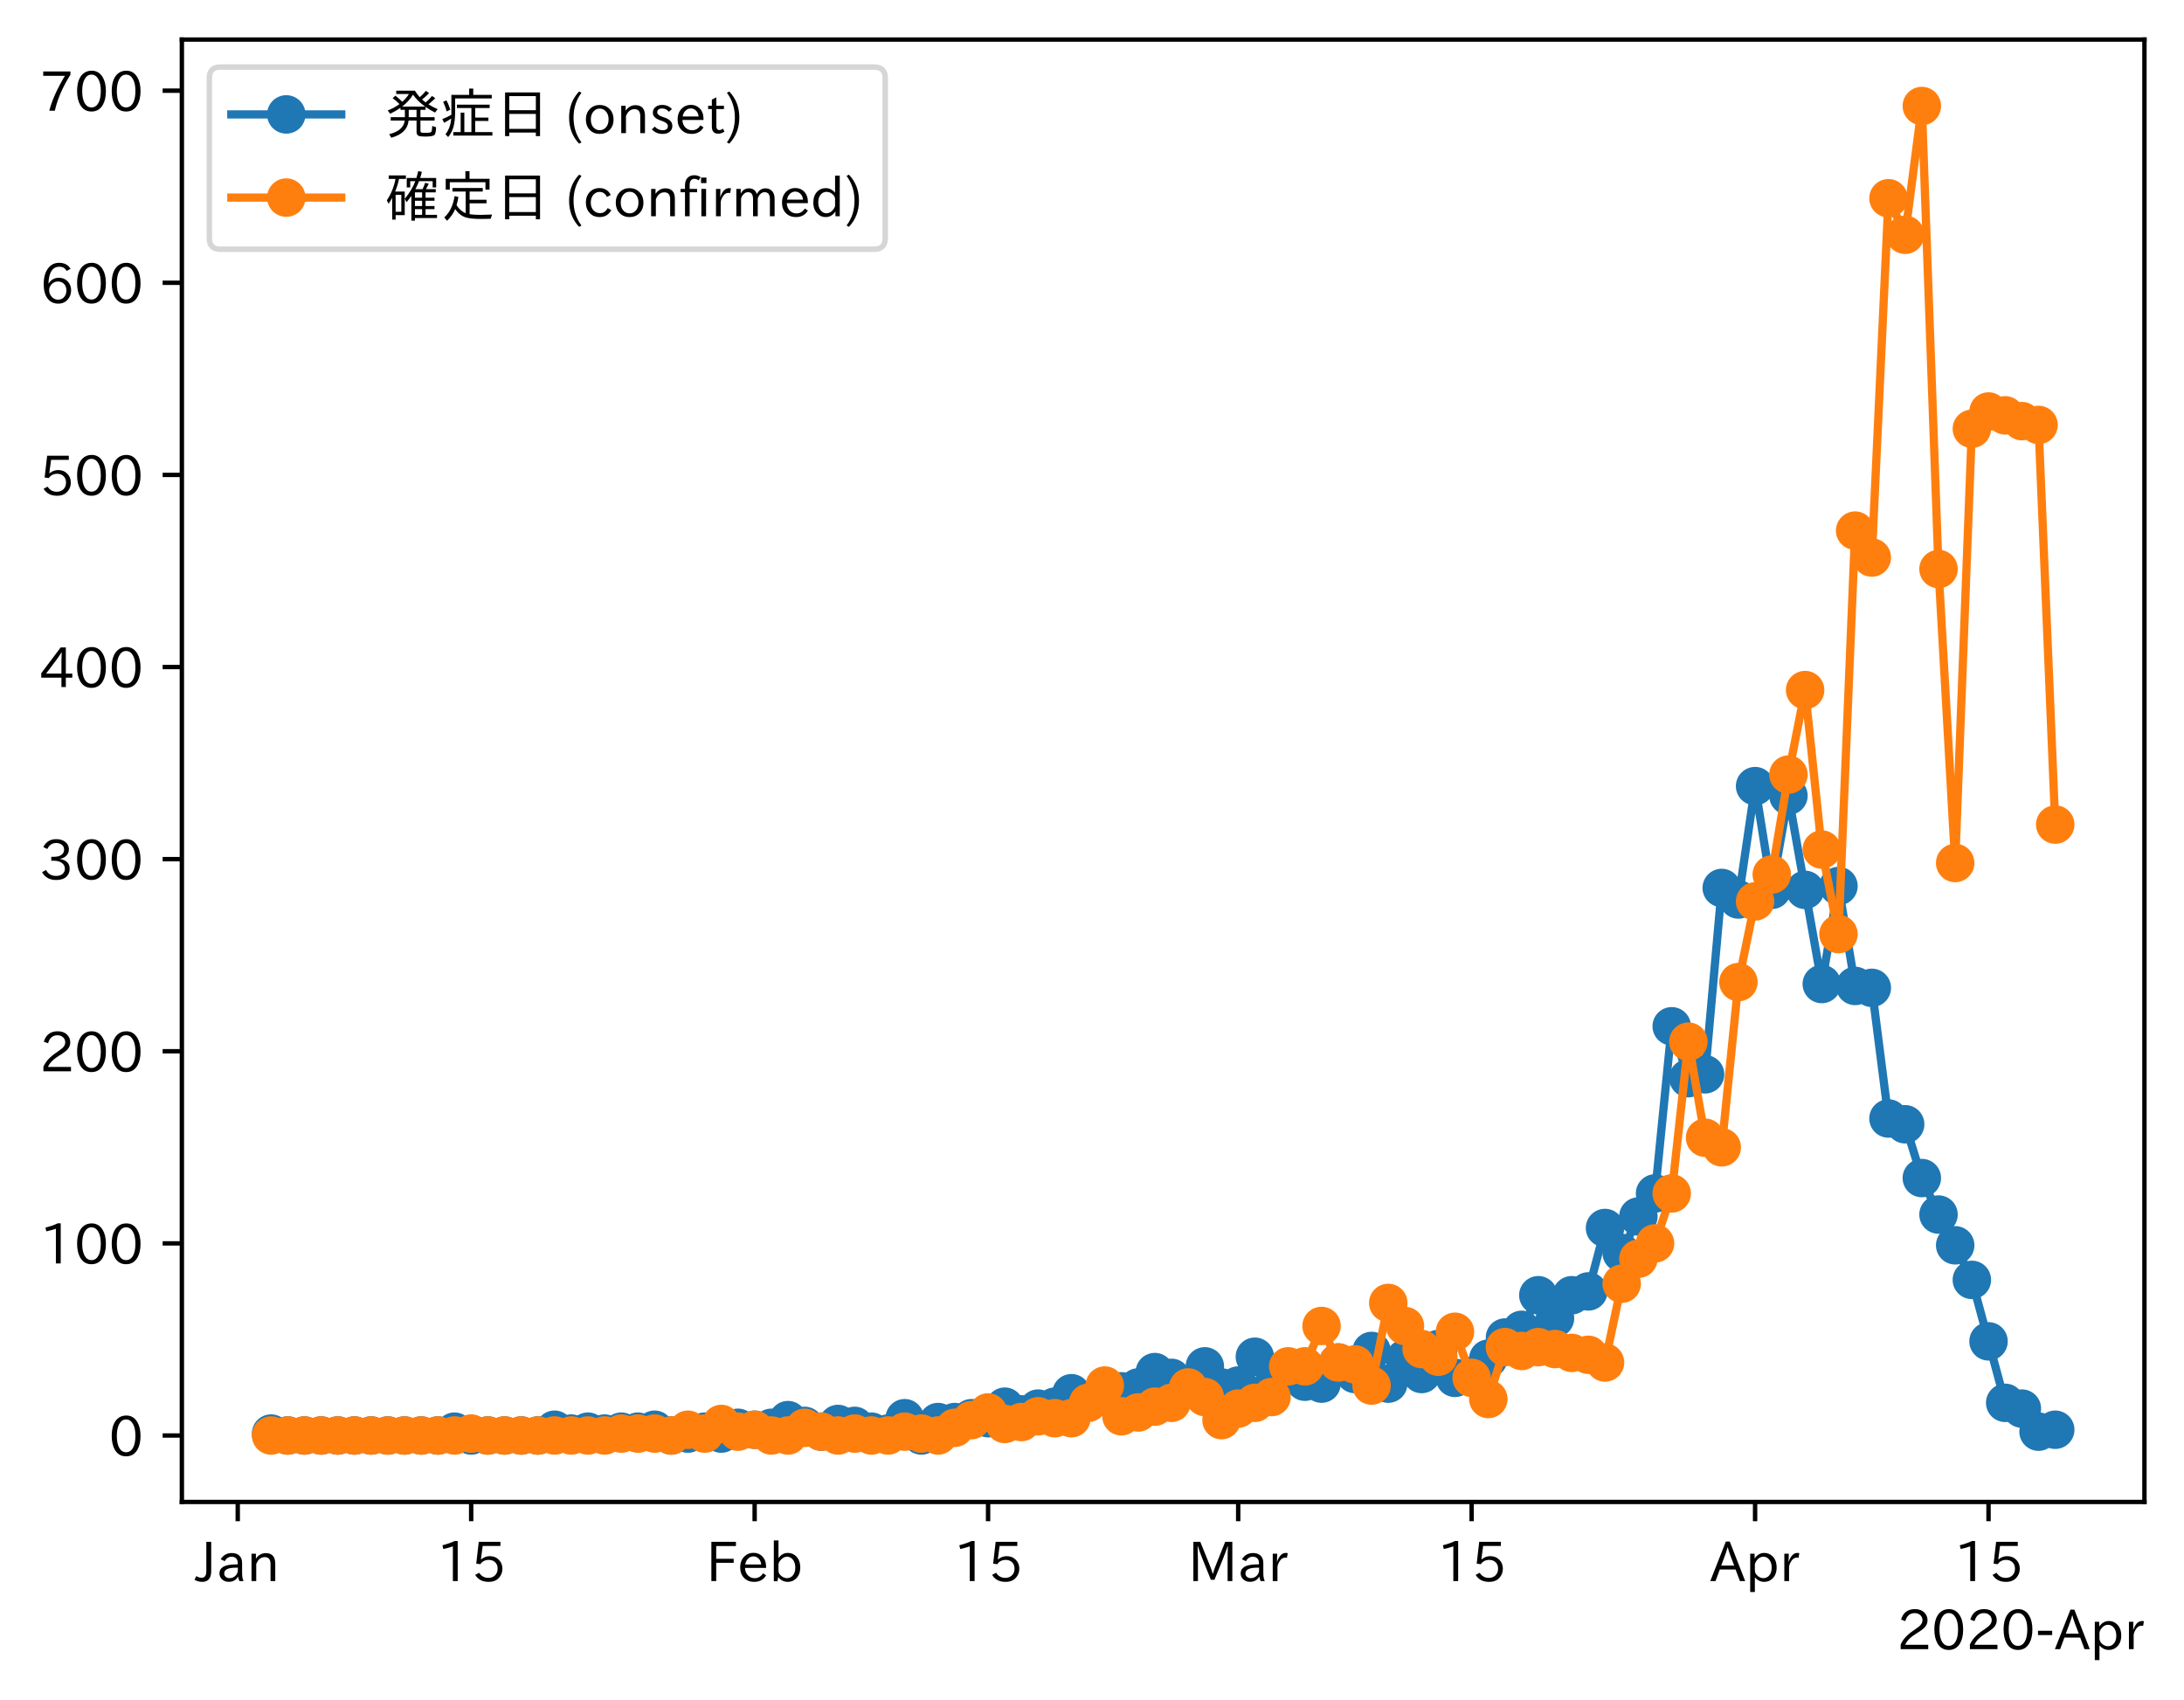 <?xml version="1.0" encoding="utf-8" standalone="no"?>
<!DOCTYPE svg PUBLIC "-//W3C//DTD SVG 1.1//EN"
  "http://www.w3.org/Graphics/SVG/1.1/DTD/svg11.dtd">
<!-- Created with matplotlib (https://matplotlib.org/) -->
<svg height="309.293pt" version="1.1" viewBox="0 0 397.415 309.293" width="397.415pt" xmlns="http://www.w3.org/2000/svg" xmlns:xlink="http://www.w3.org/1999/xlink">
 <defs>
  <style type="text/css">
*{stroke-linecap:butt;stroke-linejoin:round;}
  </style>
 </defs>
 <g id="figure_1">
  <g id="patch_1">
   <path d="M 0 309.293 
L 397.415 309.293 
L 397.415 0 
L 0 0 
z
" style="fill:#ffffff;"/>
  </g>
  <g id="axes_1">
   <g id="patch_2">
    <path d="M 33.095 273.312 
L 390.215 273.312 
L 390.215 7.2 
L 33.095 7.2 
z
" style="fill:#ffffff;"/>
   </g>
   <g id="matplotlib.axis_1">
    <g id="xtick_1">
     <g id="line2d_1">
      <defs>
       <path d="M 0 0 
L 0 3.5 
" id="m62ebd0a0c5" style="stroke:#000000;stroke-width:0.8;"/>
      </defs>
      <g>
       <use style="stroke:#000000;stroke-width:0.8;" x="43.26" xlink:href="#m62ebd0a0c5" y="273.312"/>
      </g>
     </g>
     <g id="text_1">
      <!-- Jan -->
      <defs>
       <path d="M 28.422 72.406 
L 28.422 19.281 
Q 28.422 -0.484 11.922 -0.484 
Q 4.734 -0.484 -1.953 3.266 
L 1.312 10.062 
Q 5.906 6.984 10.844 6.984 
Q 19.531 6.984 19.531 18.797 
L 19.531 72.406 
z
" id="IPAexGothic-74"/>
       <path d="M 49.312 0.984 
L 41.75 0.984 
Q 39.984 4.734 39.547 8.688 
L 39.203 8.688 
Q 33.547 -0.391 22.312 -0.391 
Q 14.594 -0.391 9.719 4.5 
Q 5.422 8.797 5.422 14.984 
Q 5.422 30.422 32.031 31.203 
L 38.719 31.391 
L 38.719 33.984 
Q 38.719 39.203 35.75 42.188 
Q 32.625 45.312 27.734 45.312 
Q 19.344 45.312 15.141 37.156 
L 7.719 40.578 
Q 14.656 52 27.938 52 
Q 37.109 52 42.047 46.875 
Q 46.625 42.281 46.625 33.891 
L 46.625 15.578 
Q 46.625 6.25 49.312 0.984 
z
M 38.922 25.391 
L 33.453 25.297 
Q 14.109 24.859 14.109 14.891 
Q 14.109 11.375 16.406 9.078 
Q 19.234 6.297 23.828 6.297 
Q 30.219 6.297 34.906 10.984 
Q 38.922 15.141 38.922 21 
z
" id="IPAexGothic-97"/>
       <path d="M 52 0.984 
L 43.406 0.984 
L 43.406 31.891 
Q 43.406 44.578 32.906 44.578 
Q 22.312 44.578 17.391 31.891 
L 17.391 0.984 
L 8.797 0.984 
L 8.797 50.781 
L 16.797 50.781 
L 16.797 41.797 
Q 23.828 51.812 34.719 51.812 
Q 52 51.812 52 32.375 
z
" id="IPAexGothic-110"/>
      </defs>
      <g transform="translate(35.591 287.803)scale(0.1 -0.1)">
       <use xlink:href="#IPAexGothic-74"/>
       <use x="37.988" xlink:href="#IPAexGothic-97"/>
       <use x="92.969" xlink:href="#IPAexGothic-110"/>
      </g>
     </g>
    </g>
    <g id="xtick_2">
     <g id="line2d_2">
      <g>
       <use style="stroke:#000000;stroke-width:0.8;" x="85.738" xlink:href="#m62ebd0a0c5" y="273.312"/>
      </g>
     </g>
     <g id="text_2">
      <!-- 15 -->
      <defs>
       <path d="M 38.484 0.984 
L 29.688 0.984 
L 29.688 64.109 
Q 21.438 61.281 12.312 59.328 
L 10.688 66.109 
Q 23.734 69.391 32.906 73.922 
L 38.484 73.922 
z
" id="IPAexGothic-49"/>
       <path d="M 18.406 40.672 
Q 25.531 46.297 33.938 46.297 
Q 44 46.297 50.641 39.5 
Q 56.844 33.016 56.844 23.391 
Q 56.844 14.656 51.516 8.016 
Q 44.828 -0.484 31.734 -0.484 
Q 14.984 -0.484 7.328 12.25 
L 14.656 16.062 
Q 20.453 6.781 31.453 6.781 
Q 38.531 6.781 43.266 11.188 
Q 48.141 15.828 48.141 23.484 
Q 48.141 30.719 43.844 35.016 
Q 39.359 39.5 32.125 39.5 
Q 21.969 39.5 16.75 31.688 
L 9.234 32.672 
L 13.812 72.406 
L 53.219 72.406 
L 53.219 64.891 
L 20.953 64.891 
L 17.719 40.672 
z
" id="IPAexGothic-53"/>
      </defs>
      <g transform="translate(79.439 287.803)scale(0.1 -0.1)">
       <use xlink:href="#IPAexGothic-49"/>
       <use x="62.988" xlink:href="#IPAexGothic-53"/>
      </g>
     </g>
    </g>
    <g id="xtick_3">
     <g id="line2d_3">
      <g>
       <use style="stroke:#000000;stroke-width:0.8;" x="137.319" xlink:href="#m62ebd0a0c5" y="273.312"/>
      </g>
     </g>
     <g id="text_3">
      <!-- Feb -->
      <defs>
       <path d="M 54.203 64.703 
L 18.312 64.703 
L 18.312 41.5 
L 50.094 41.5 
L 50.094 34.188 
L 18.312 34.188 
L 18.312 0.984 
L 9.516 0.984 
L 9.516 72.406 
L 54.203 72.406 
z
" id="IPAexGothic-70"/>
       <path d="M 13.484 24.906 
Q 13.922 16.266 18.891 11.281 
Q 23.969 6.203 31.203 6.203 
Q 40.719 6.203 46.297 15.094 
L 51.906 11.375 
Q 44.828 -0.484 30.172 -0.484 
Q 19.094 -0.484 11.969 6.594 
Q 4.781 13.812 4.781 25.641 
Q 4.781 38.188 12.312 45.703 
Q 19 52.391 29 52.391 
Q 38.422 52.391 44.781 46.188 
Q 51.906 38.969 51.906 26.906 
L 51.906 24.906 
z
M 43.062 31.203 
Q 42.328 37.984 38.281 41.891 
Q 34.281 45.906 28.812 45.906 
Q 22.469 45.906 17.969 40.484 
Q 14.891 36.812 13.969 31.203 
z
" id="IPAexGothic-101"/>
       <path d="M 17.578 42.672 
Q 24.219 52.203 34.672 52.203 
Q 43.562 52.203 49.859 45.906 
Q 57.172 38.578 57.172 25.688 
Q 57.172 13.094 49.859 5.812 
Q 43.562 -0.484 34.469 -0.484 
Q 24.359 -0.484 17 8.062 
L 15.766 0.688 
L 9.078 0.688 
L 9.078 74.906 
L 17.578 74.906 
z
M 17.578 31.203 
L 17.578 19.578 
Q 17.578 13.875 23.875 9.375 
Q 28.172 6.297 33.109 6.297 
Q 38.875 6.297 42.875 10.297 
Q 48.188 15.766 48.188 25.484 
Q 48.188 34.281 43.797 39.891 
Q 39.453 45.312 33.203 45.312 
Q 27.484 45.312 22.469 40.281 
Q 17.578 35.406 17.578 31.203 
z
" id="IPAexGothic-98"/>
      </defs>
      <g transform="translate(128.495 287.803)scale(0.1 -0.1)">
       <use xlink:href="#IPAexGothic-70"/>
       <use x="57.178" xlink:href="#IPAexGothic-101"/>
       <use x="114.062" xlink:href="#IPAexGothic-98"/>
      </g>
     </g>
    </g>
    <g id="xtick_4">
     <g id="line2d_4">
      <g>
       <use style="stroke:#000000;stroke-width:0.8;" x="179.797" xlink:href="#m62ebd0a0c5" y="273.312"/>
      </g>
     </g>
     <g id="text_4">
      <!-- 15 -->
      <g transform="translate(173.498 287.803)scale(0.1 -0.1)">
       <use xlink:href="#IPAexGothic-49"/>
       <use x="62.988" xlink:href="#IPAexGothic-53"/>
      </g>
     </g>
    </g>
    <g id="xtick_5">
     <g id="line2d_5">
      <g>
       <use style="stroke:#000000;stroke-width:0.8;" x="225.309" xlink:href="#m62ebd0a0c5" y="273.312"/>
      </g>
     </g>
     <g id="text_5">
      <!-- Mar -->
      <defs>
       <path d="M 80.422 0.984 
L 71.828 0.984 
L 71.828 39.594 
Q 71.828 51.266 72.406 64.594 
L 72.016 64.594 
Q 68.062 53.266 63.531 41.797 
L 47.906 3.266 
L 41.406 3.266 
L 25.641 42.578 
Q 20.75 54.781 17.625 64.703 
L 17.234 64.703 
Q 17.828 48.922 17.828 39.891 
L 17.828 0.984 
L 9.516 0.984 
L 9.516 72.406 
L 22.125 72.406 
L 39.109 30.375 
Q 42.141 23 44.828 14.156 
L 45.125 14.156 
Q 47.312 22.125 50.531 30.172 
L 67.438 72.406 
L 80.422 72.406 
z
" id="IPAexGothic-77"/>
       <path d="M 36.078 51.812 
L 34.578 43.266 
Q 32.906 43.609 31.594 43.609 
Q 25.828 43.609 22.078 38.188 
Q 17.391 31.344 17.391 26.172 
L 17.391 0.984 
L 8.797 0.984 
L 8.797 50.781 
L 16.891 50.781 
L 16.5 35.984 
L 16.703 35.984 
Q 22.219 52.203 32.766 52.203 
Q 34.469 52.203 36.078 51.812 
z
" id="IPAexGothic-114"/>
      </defs>
      <g transform="translate(216.2 287.803)scale(0.1 -0.1)">
       <use xlink:href="#IPAexGothic-77"/>
       <use x="90.186" xlink:href="#IPAexGothic-97"/>
       <use x="145.166" xlink:href="#IPAexGothic-114"/>
      </g>
     </g>
    </g>
    <g id="xtick_6">
     <g id="line2d_6">
      <g>
       <use style="stroke:#000000;stroke-width:0.8;" x="267.787" xlink:href="#m62ebd0a0c5" y="273.312"/>
      </g>
     </g>
     <g id="text_6">
      <!-- 15 -->
      <g transform="translate(261.489 287.803)scale(0.1 -0.1)">
       <use xlink:href="#IPAexGothic-49"/>
       <use x="62.988" xlink:href="#IPAexGothic-53"/>
      </g>
     </g>
    </g>
    <g id="xtick_7">
     <g id="line2d_7">
      <g>
       <use style="stroke:#000000;stroke-width:0.8;" x="319.368" xlink:href="#m62ebd0a0c5" y="273.312"/>
      </g>
     </g>
     <g id="text_7">
      <!-- Apr -->
      <defs>
       <path d="M 63.375 0.984 
L 53.812 0.984 
L 45.906 22.016 
L 17.188 22.016 
L 9.422 0.984 
L -0.094 0.984 
L 28.219 72.906 
L 35.297 72.906 
z
M 43.406 29.109 
L 36.188 48.094 
Q 33.203 56.062 31.688 62.5 
L 31.391 62.5 
Q 29.641 55.672 26.812 48.094 
L 19.734 29.109 
z
" id="IPAexGothic-65"/>
       <path d="M 16.797 42 
Q 23.828 52.203 34.469 52.203 
Q 43.266 52.203 49.562 45.906 
Q 56.891 38.578 56.891 25.688 
Q 56.891 13.141 49.656 5.812 
Q 43.359 -0.484 34.375 -0.484 
Q 24.516 -0.484 17.281 7.766 
L 17.281 -19 
L 8.797 -19 
L 8.797 50.781 
L 16.797 50.781 
z
M 17.281 30.469 
L 17.281 20.172 
Q 17.281 14.016 23.688 9.375 
Q 27.984 6.297 32.906 6.297 
Q 38.578 6.297 42.578 10.297 
Q 47.906 15.578 47.906 25.484 
Q 47.906 34.375 43.5 39.984 
Q 39.109 45.312 32.812 45.312 
Q 25.875 45.312 20.906 38.812 
Q 17.281 34.125 17.281 30.469 
z
" id="IPAexGothic-112"/>
      </defs>
      <g transform="translate(311.226 287.803)scale(0.1 -0.1)">
       <use xlink:href="#IPAexGothic-65"/>
       <use x="63.721" xlink:href="#IPAexGothic-112"/>
       <use x="125.83" xlink:href="#IPAexGothic-114"/>
      </g>
     </g>
    </g>
    <g id="xtick_8">
     <g id="line2d_8">
      <g>
       <use style="stroke:#000000;stroke-width:0.8;" x="361.846" xlink:href="#m62ebd0a0c5" y="273.312"/>
      </g>
     </g>
     <g id="text_8">
      <!-- 15 -->
      <g transform="translate(355.548 287.803)scale(0.1 -0.1)">
       <use xlink:href="#IPAexGothic-49"/>
       <use x="62.988" xlink:href="#IPAexGothic-53"/>
      </g>
     </g>
    </g>
    <g id="text_9">
     <!-- 2020-Apr -->
     <defs>
      <path d="M 57.172 0.984 
L 6.984 0.984 
L 6.984 9.281 
Q 12.891 23.047 29.594 34.422 
L 32.375 36.281 
Q 40.922 42.141 43.609 45.406 
Q 46.688 49.266 46.688 53.812 
Q 46.688 58.938 43.062 62.547 
Q 39.062 66.547 32.562 66.547 
Q 19.531 66.547 15.484 52 
L 7.766 54.781 
Q 13.328 73.828 33.062 73.828 
Q 43.844 73.828 50.25 67.438 
Q 55.859 61.672 55.859 53.516 
Q 55.859 47.469 52.25 42.531 
Q 48.922 37.75 36.969 30.281 
L 34.859 29 
Q 19.625 19.578 15.281 8.891 
L 57.172 8.891 
z
" id="IPAexGothic-50"/>
      <path d="M 31.844 73.828 
Q 45.016 73.828 52.094 61.625 
Q 57.719 51.953 57.719 36.625 
Q 57.719 21.438 52.094 11.578 
Q 45.125 -0.484 31.5 -0.484 
Q 17.922 -0.484 10.938 11.578 
Q 5.328 21.438 5.328 36.719 
Q 5.328 58.016 15.625 67.719 
Q 22.172 73.828 31.844 73.828 
z
M 31.5 66.656 
Q 23.688 66.656 19.188 58.734 
Q 14.594 50.734 14.594 36.625 
Q 14.594 22.75 19.094 14.797 
Q 23.641 6.984 31.5 6.984 
Q 40.922 6.984 45.453 18.016 
Q 48.438 25.344 48.438 37.109 
Q 48.438 50.875 43.844 58.734 
Q 39.203 66.656 31.5 66.656 
z
" id="IPAexGothic-48"/>
      <path d="M 30.766 26.609 
L 4.984 26.609 
L 4.984 34.422 
L 30.766 34.422 
z
" id="IPAexGothic-45"/>
     </defs>
     <g transform="translate(345.158 300.193)scale(0.1 -0.1)">
      <use xlink:href="#IPAexGothic-50"/>
      <use x="62.988" xlink:href="#IPAexGothic-48"/>
      <use x="125.977" xlink:href="#IPAexGothic-50"/>
      <use x="188.965" xlink:href="#IPAexGothic-48"/>
      <use x="251.953" xlink:href="#IPAexGothic-45"/>
      <use x="287.744" xlink:href="#IPAexGothic-65"/>
      <use x="351.465" xlink:href="#IPAexGothic-112"/>
      <use x="413.574" xlink:href="#IPAexGothic-114"/>
     </g>
    </g>
   </g>
   <g id="matplotlib.axis_2">
    <g id="ytick_1">
     <g id="line2d_9">
      <defs>
       <path d="M 0 0 
L -3.5 0 
" id="m58defdb547" style="stroke:#000000;stroke-width:0.8;"/>
      </defs>
      <g>
       <use style="stroke:#000000;stroke-width:0.8;" x="33.095" xlink:href="#m58defdb547" y="261.216"/>
      </g>
     </g>
     <g id="text_10">
      <!-- 0 -->
      <g transform="translate(19.797 264.961)scale(0.1 -0.1)">
       <use xlink:href="#IPAexGothic-48"/>
      </g>
     </g>
    </g>
    <g id="ytick_2">
     <g id="line2d_10">
      <g>
       <use style="stroke:#000000;stroke-width:0.8;" x="33.095" xlink:href="#m58defdb547" y="226.256"/>
      </g>
     </g>
     <g id="text_11">
      <!-- 100 -->
      <g transform="translate(7.2 230.002)scale(0.1 -0.1)">
       <use xlink:href="#IPAexGothic-49"/>
       <use x="62.988" xlink:href="#IPAexGothic-48"/>
       <use x="125.977" xlink:href="#IPAexGothic-48"/>
      </g>
     </g>
    </g>
    <g id="ytick_3">
     <g id="line2d_11">
      <g>
       <use style="stroke:#000000;stroke-width:0.8;" x="33.095" xlink:href="#m58defdb547" y="191.297"/>
      </g>
     </g>
     <g id="text_12">
      <!-- 200 -->
      <g transform="translate(7.2 195.042)scale(0.1 -0.1)">
       <use xlink:href="#IPAexGothic-50"/>
       <use x="62.988" xlink:href="#IPAexGothic-48"/>
       <use x="125.977" xlink:href="#IPAexGothic-48"/>
      </g>
     </g>
    </g>
    <g id="ytick_4">
     <g id="line2d_12">
      <g>
       <use style="stroke:#000000;stroke-width:0.8;" x="33.095" xlink:href="#m58defdb547" y="156.337"/>
      </g>
     </g>
     <g id="text_13">
      <!-- 300 -->
      <defs>
       <path d="M 37.203 37.797 
Q 54.781 34.625 54.781 19.969 
Q 54.781 11.188 48.875 5.562 
Q 42.328 -0.484 30.375 -0.484 
Q 12.453 -0.484 4.5 13.766 
L 11.812 17.672 
Q 17.328 6.891 30.281 6.891 
Q 37.891 6.891 42.094 10.797 
Q 46.094 14.5 46.094 20.172 
Q 46.094 26.859 40.094 30.906 
Q 34.625 34.578 25.688 34.578 
L 21.297 34.578 
L 21.297 41.703 
L 25.875 41.703 
Q 34.859 41.703 39.594 45.125 
Q 44.672 48.734 44.672 54.828 
Q 44.672 61.469 38.969 64.656 
Q 35.297 66.844 30.172 66.844 
Q 19.344 66.844 14.109 55.906 
L 6.781 59.422 
Q 14.016 73.828 30.281 73.828 
Q 40.578 73.828 46.969 68.656 
Q 53.375 63.578 53.375 55.219 
Q 53.375 47.312 47.172 42.281 
Q 43.172 39.062 37.203 38.188 
z
" id="IPAexGothic-51"/>
      </defs>
      <g transform="translate(7.2 160.083)scale(0.1 -0.1)">
       <use xlink:href="#IPAexGothic-51"/>
       <use x="62.988" xlink:href="#IPAexGothic-48"/>
       <use x="125.977" xlink:href="#IPAexGothic-48"/>
      </g>
     </g>
    </g>
    <g id="ytick_5">
     <g id="line2d_13">
      <g>
       <use style="stroke:#000000;stroke-width:0.8;" x="33.095" xlink:href="#m58defdb547" y="121.378"/>
      </g>
     </g>
     <g id="text_14">
      <!-- 400 -->
      <defs>
       <path d="M 59.578 18.109 
L 47.797 18.109 
L 47.797 0.984 
L 39.797 0.984 
L 39.797 18.109 
L 3.078 18.109 
L 3.078 26.125 
L 38.375 73.094 
L 47.797 73.094 
L 47.797 25.531 
L 59.578 25.531 
z
M 40.281 64.203 
L 39.984 64.203 
Q 35.594 57.125 31.297 51.312 
L 11.859 25.531 
L 39.797 25.531 
L 39.797 49.125 
Q 39.797 54.391 40.281 64.203 
z
" id="IPAexGothic-52"/>
      </defs>
      <g transform="translate(7.2 125.123)scale(0.1 -0.1)">
       <use xlink:href="#IPAexGothic-52"/>
       <use x="62.988" xlink:href="#IPAexGothic-48"/>
       <use x="125.977" xlink:href="#IPAexGothic-48"/>
      </g>
     </g>
    </g>
    <g id="ytick_6">
     <g id="line2d_14">
      <g>
       <use style="stroke:#000000;stroke-width:0.8;" x="33.095" xlink:href="#m58defdb547" y="86.418"/>
      </g>
     </g>
     <g id="text_15">
      <!-- 500 -->
      <g transform="translate(7.2 90.164)scale(0.1 -0.1)">
       <use xlink:href="#IPAexGothic-53"/>
       <use x="62.988" xlink:href="#IPAexGothic-48"/>
       <use x="125.977" xlink:href="#IPAexGothic-48"/>
      </g>
     </g>
    </g>
    <g id="ytick_7">
     <g id="line2d_15">
      <g>
       <use style="stroke:#000000;stroke-width:0.8;" x="33.095" xlink:href="#m58defdb547" y="51.459"/>
      </g>
     </g>
     <g id="text_16">
      <!-- 600 -->
      <defs>
       <path d="M 16.5 36.375 
Q 23.578 46.578 34.906 46.578 
Q 45.406 46.578 51.812 39.266 
Q 57.422 32.906 57.422 23.781 
Q 57.422 13.812 51.125 6.781 
Q 44.578 -0.484 34.031 -0.484 
Q 21.484 -0.484 14.406 9.078 
Q 7.516 18.406 7.516 34.812 
Q 7.516 53.516 15.828 64.203 
Q 23.344 73.828 35.5 73.828 
Q 49.859 73.828 56.391 62.891 
L 49.219 58.984 
Q 45.219 66.656 35.938 66.656 
Q 17.484 66.656 16.109 36.375 
z
M 33.453 39.797 
Q 26.312 39.797 21.625 34.469 
Q 17.438 29.688 17.438 24.078 
Q 17.438 18.062 21.141 13.188 
Q 26.125 6.688 33.734 6.688 
Q 41.703 6.688 45.953 13.188 
Q 48.828 17.625 48.828 23.484 
Q 48.828 30.375 45.016 34.812 
Q 40.625 39.797 33.453 39.797 
z
" id="IPAexGothic-54"/>
      </defs>
      <g transform="translate(7.2 55.204)scale(0.1 -0.1)">
       <use xlink:href="#IPAexGothic-54"/>
       <use x="62.988" xlink:href="#IPAexGothic-48"/>
       <use x="125.977" xlink:href="#IPAexGothic-48"/>
      </g>
     </g>
    </g>
    <g id="ytick_8">
     <g id="line2d_16">
      <g>
       <use style="stroke:#000000;stroke-width:0.8;" x="33.095" xlink:href="#m58defdb547" y="16.499"/>
      </g>
     </g>
     <g id="text_17">
      <!-- 700 -->
      <defs>
       <path d="M 56.203 66.609 
Q 34.969 32.906 27.781 0.984 
L 17.672 0.984 
Q 24.703 28.656 46.094 64.5 
L 6.688 64.5 
L 6.688 72.406 
L 56.203 72.406 
z
" id="IPAexGothic-55"/>
      </defs>
      <g transform="translate(7.2 20.245)scale(0.1 -0.1)">
       <use xlink:href="#IPAexGothic-55"/>
       <use x="62.988" xlink:href="#IPAexGothic-48"/>
       <use x="125.977" xlink:href="#IPAexGothic-48"/>
      </g>
     </g>
    </g>
   </g>
   <g id="line2d_17">
    <path clip-path="url(#pd1d2d0a6fb)" d="M 49.328 260.866 
L 52.362 261.216 
L 55.396 261.216 
L 58.431 261.216 
L 61.465 261.216 
L 64.499 261.216 
L 67.533 261.216 
L 70.567 261.216 
L 73.601 261.216 
L 76.635 261.216 
L 79.67 261.216 
L 82.704 260.517 
L 85.738 261.216 
L 88.772 261.216 
L 91.806 261.216 
L 94.84 261.216 
L 97.875 261.216 
L 100.909 260.167 
L 103.943 260.866 
L 106.977 260.517 
L 110.011 260.866 
L 113.045 260.517 
L 116.079 260.517 
L 119.114 260.167 
L 122.148 261.216 
L 125.182 260.866 
L 128.216 260.517 
L 131.25 260.866 
L 134.284 259.818 
L 137.319 260.167 
L 140.353 259.818 
L 143.387 258.419 
L 146.421 259.468 
L 149.455 260.517 
L 152.489 259.118 
L 155.523 259.468 
L 158.558 260.517 
L 161.592 260.866 
L 164.626 258.07 
L 167.66 261.216 
L 170.694 258.769 
L 173.728 258.769 
L 176.763 258.07 
L 179.797 258.07 
L 182.831 255.972 
L 185.865 257.37 
L 188.899 256.322 
L 191.933 255.972 
L 194.967 253.525 
L 198.002 254.923 
L 201.036 254.224 
L 204.07 253.175 
L 207.104 252.476 
L 210.138 249.679 
L 213.172 250.728 
L 216.207 252.476 
L 219.241 248.631 
L 222.275 252.476 
L 225.309 252.127 
L 228.343 246.883 
L 231.377 252.476 
L 234.411 250.029 
L 237.446 251.427 
L 240.48 251.777 
L 243.514 247.931 
L 246.548 250.029 
L 249.582 245.834 
L 252.616 251.777 
L 255.651 247.232 
L 258.685 250.029 
L 261.719 245.484 
L 264.753 250.728 
L 267.787 250.379 
L 270.821 247.232 
L 273.855 243.387 
L 276.89 241.988 
L 279.924 235.696 
L 282.958 239.891 
L 285.992 235.696 
L 289.026 234.996 
L 292.06 223.46 
L 295.095 228.004 
L 298.129 221.362 
L 301.163 217.167 
L 304.197 186.752 
L 307.231 196.191 
L 310.265 195.492 
L 313.299 161.581 
L 316.334 163.679 
L 319.368 143.053 
L 322.402 161.931 
L 325.436 144.801 
L 328.47 161.931 
L 331.504 179.061 
L 334.539 161.232 
L 337.573 179.411 
L 340.607 179.76 
L 343.641 203.533 
L 346.675 204.582 
L 349.709 214.37 
L 352.744 221.013 
L 355.778 226.606 
L 358.812 232.899 
L 361.846 244.086 
L 364.88 255.273 
L 367.914 256.322 
L 370.948 260.517 
L 373.983 260.167 
" style="fill:none;stroke:#1f77b4;stroke-linecap:square;stroke-width:1.5;"/>
    <defs>
     <path d="M 0 3 
C 0.796 3 1.559 2.684 2.121 2.121 
C 2.684 1.559 3 0.796 3 0 
C 3 -0.796 2.684 -1.559 2.121 -2.121 
C 1.559 -2.684 0.796 -3 0 -3 
C -0.796 -3 -1.559 -2.684 -2.121 -2.121 
C -2.684 -1.559 -3 -0.796 -3 0 
C -3 0.796 -2.684 1.559 -2.121 2.121 
C -1.559 2.684 -0.796 3 0 3 
z
" id="me8f888d9fe" style="stroke:#1f77b4;"/>
    </defs>
    <g clip-path="url(#pd1d2d0a6fb)">
     <use style="fill:#1f77b4;stroke:#1f77b4;" x="49.328" xlink:href="#me8f888d9fe" y="260.866"/>
     <use style="fill:#1f77b4;stroke:#1f77b4;" x="52.362" xlink:href="#me8f888d9fe" y="261.216"/>
     <use style="fill:#1f77b4;stroke:#1f77b4;" x="55.396" xlink:href="#me8f888d9fe" y="261.216"/>
     <use style="fill:#1f77b4;stroke:#1f77b4;" x="58.431" xlink:href="#me8f888d9fe" y="261.216"/>
     <use style="fill:#1f77b4;stroke:#1f77b4;" x="61.465" xlink:href="#me8f888d9fe" y="261.216"/>
     <use style="fill:#1f77b4;stroke:#1f77b4;" x="64.499" xlink:href="#me8f888d9fe" y="261.216"/>
     <use style="fill:#1f77b4;stroke:#1f77b4;" x="67.533" xlink:href="#me8f888d9fe" y="261.216"/>
     <use style="fill:#1f77b4;stroke:#1f77b4;" x="70.567" xlink:href="#me8f888d9fe" y="261.216"/>
     <use style="fill:#1f77b4;stroke:#1f77b4;" x="73.601" xlink:href="#me8f888d9fe" y="261.216"/>
     <use style="fill:#1f77b4;stroke:#1f77b4;" x="76.635" xlink:href="#me8f888d9fe" y="261.216"/>
     <use style="fill:#1f77b4;stroke:#1f77b4;" x="79.67" xlink:href="#me8f888d9fe" y="261.216"/>
     <use style="fill:#1f77b4;stroke:#1f77b4;" x="82.704" xlink:href="#me8f888d9fe" y="260.517"/>
     <use style="fill:#1f77b4;stroke:#1f77b4;" x="85.738" xlink:href="#me8f888d9fe" y="261.216"/>
     <use style="fill:#1f77b4;stroke:#1f77b4;" x="88.772" xlink:href="#me8f888d9fe" y="261.216"/>
     <use style="fill:#1f77b4;stroke:#1f77b4;" x="91.806" xlink:href="#me8f888d9fe" y="261.216"/>
     <use style="fill:#1f77b4;stroke:#1f77b4;" x="94.84" xlink:href="#me8f888d9fe" y="261.216"/>
     <use style="fill:#1f77b4;stroke:#1f77b4;" x="97.875" xlink:href="#me8f888d9fe" y="261.216"/>
     <use style="fill:#1f77b4;stroke:#1f77b4;" x="100.909" xlink:href="#me8f888d9fe" y="260.167"/>
     <use style="fill:#1f77b4;stroke:#1f77b4;" x="103.943" xlink:href="#me8f888d9fe" y="260.866"/>
     <use style="fill:#1f77b4;stroke:#1f77b4;" x="106.977" xlink:href="#me8f888d9fe" y="260.517"/>
     <use style="fill:#1f77b4;stroke:#1f77b4;" x="110.011" xlink:href="#me8f888d9fe" y="260.866"/>
     <use style="fill:#1f77b4;stroke:#1f77b4;" x="113.045" xlink:href="#me8f888d9fe" y="260.517"/>
     <use style="fill:#1f77b4;stroke:#1f77b4;" x="116.079" xlink:href="#me8f888d9fe" y="260.517"/>
     <use style="fill:#1f77b4;stroke:#1f77b4;" x="119.114" xlink:href="#me8f888d9fe" y="260.167"/>
     <use style="fill:#1f77b4;stroke:#1f77b4;" x="122.148" xlink:href="#me8f888d9fe" y="261.216"/>
     <use style="fill:#1f77b4;stroke:#1f77b4;" x="125.182" xlink:href="#me8f888d9fe" y="260.866"/>
     <use style="fill:#1f77b4;stroke:#1f77b4;" x="128.216" xlink:href="#me8f888d9fe" y="260.517"/>
     <use style="fill:#1f77b4;stroke:#1f77b4;" x="131.25" xlink:href="#me8f888d9fe" y="260.866"/>
     <use style="fill:#1f77b4;stroke:#1f77b4;" x="134.284" xlink:href="#me8f888d9fe" y="259.818"/>
     <use style="fill:#1f77b4;stroke:#1f77b4;" x="137.319" xlink:href="#me8f888d9fe" y="260.167"/>
     <use style="fill:#1f77b4;stroke:#1f77b4;" x="140.353" xlink:href="#me8f888d9fe" y="259.818"/>
     <use style="fill:#1f77b4;stroke:#1f77b4;" x="143.387" xlink:href="#me8f888d9fe" y="258.419"/>
     <use style="fill:#1f77b4;stroke:#1f77b4;" x="146.421" xlink:href="#me8f888d9fe" y="259.468"/>
     <use style="fill:#1f77b4;stroke:#1f77b4;" x="149.455" xlink:href="#me8f888d9fe" y="260.517"/>
     <use style="fill:#1f77b4;stroke:#1f77b4;" x="152.489" xlink:href="#me8f888d9fe" y="259.118"/>
     <use style="fill:#1f77b4;stroke:#1f77b4;" x="155.523" xlink:href="#me8f888d9fe" y="259.468"/>
     <use style="fill:#1f77b4;stroke:#1f77b4;" x="158.558" xlink:href="#me8f888d9fe" y="260.517"/>
     <use style="fill:#1f77b4;stroke:#1f77b4;" x="161.592" xlink:href="#me8f888d9fe" y="260.866"/>
     <use style="fill:#1f77b4;stroke:#1f77b4;" x="164.626" xlink:href="#me8f888d9fe" y="258.07"/>
     <use style="fill:#1f77b4;stroke:#1f77b4;" x="167.66" xlink:href="#me8f888d9fe" y="261.216"/>
     <use style="fill:#1f77b4;stroke:#1f77b4;" x="170.694" xlink:href="#me8f888d9fe" y="258.769"/>
     <use style="fill:#1f77b4;stroke:#1f77b4;" x="173.728" xlink:href="#me8f888d9fe" y="258.769"/>
     <use style="fill:#1f77b4;stroke:#1f77b4;" x="176.763" xlink:href="#me8f888d9fe" y="258.07"/>
     <use style="fill:#1f77b4;stroke:#1f77b4;" x="179.797" xlink:href="#me8f888d9fe" y="258.07"/>
     <use style="fill:#1f77b4;stroke:#1f77b4;" x="182.831" xlink:href="#me8f888d9fe" y="255.972"/>
     <use style="fill:#1f77b4;stroke:#1f77b4;" x="185.865" xlink:href="#me8f888d9fe" y="257.37"/>
     <use style="fill:#1f77b4;stroke:#1f77b4;" x="188.899" xlink:href="#me8f888d9fe" y="256.322"/>
     <use style="fill:#1f77b4;stroke:#1f77b4;" x="191.933" xlink:href="#me8f888d9fe" y="255.972"/>
     <use style="fill:#1f77b4;stroke:#1f77b4;" x="194.967" xlink:href="#me8f888d9fe" y="253.525"/>
     <use style="fill:#1f77b4;stroke:#1f77b4;" x="198.002" xlink:href="#me8f888d9fe" y="254.923"/>
     <use style="fill:#1f77b4;stroke:#1f77b4;" x="201.036" xlink:href="#me8f888d9fe" y="254.224"/>
     <use style="fill:#1f77b4;stroke:#1f77b4;" x="204.07" xlink:href="#me8f888d9fe" y="253.175"/>
     <use style="fill:#1f77b4;stroke:#1f77b4;" x="207.104" xlink:href="#me8f888d9fe" y="252.476"/>
     <use style="fill:#1f77b4;stroke:#1f77b4;" x="210.138" xlink:href="#me8f888d9fe" y="249.679"/>
     <use style="fill:#1f77b4;stroke:#1f77b4;" x="213.172" xlink:href="#me8f888d9fe" y="250.728"/>
     <use style="fill:#1f77b4;stroke:#1f77b4;" x="216.207" xlink:href="#me8f888d9fe" y="252.476"/>
     <use style="fill:#1f77b4;stroke:#1f77b4;" x="219.241" xlink:href="#me8f888d9fe" y="248.631"/>
     <use style="fill:#1f77b4;stroke:#1f77b4;" x="222.275" xlink:href="#me8f888d9fe" y="252.476"/>
     <use style="fill:#1f77b4;stroke:#1f77b4;" x="225.309" xlink:href="#me8f888d9fe" y="252.127"/>
     <use style="fill:#1f77b4;stroke:#1f77b4;" x="228.343" xlink:href="#me8f888d9fe" y="246.883"/>
     <use style="fill:#1f77b4;stroke:#1f77b4;" x="231.377" xlink:href="#me8f888d9fe" y="252.476"/>
     <use style="fill:#1f77b4;stroke:#1f77b4;" x="234.411" xlink:href="#me8f888d9fe" y="250.029"/>
     <use style="fill:#1f77b4;stroke:#1f77b4;" x="237.446" xlink:href="#me8f888d9fe" y="251.427"/>
     <use style="fill:#1f77b4;stroke:#1f77b4;" x="240.48" xlink:href="#me8f888d9fe" y="251.777"/>
     <use style="fill:#1f77b4;stroke:#1f77b4;" x="243.514" xlink:href="#me8f888d9fe" y="247.931"/>
     <use style="fill:#1f77b4;stroke:#1f77b4;" x="246.548" xlink:href="#me8f888d9fe" y="250.029"/>
     <use style="fill:#1f77b4;stroke:#1f77b4;" x="249.582" xlink:href="#me8f888d9fe" y="245.834"/>
     <use style="fill:#1f77b4;stroke:#1f77b4;" x="252.616" xlink:href="#me8f888d9fe" y="251.777"/>
     <use style="fill:#1f77b4;stroke:#1f77b4;" x="255.651" xlink:href="#me8f888d9fe" y="247.232"/>
     <use style="fill:#1f77b4;stroke:#1f77b4;" x="258.685" xlink:href="#me8f888d9fe" y="250.029"/>
     <use style="fill:#1f77b4;stroke:#1f77b4;" x="261.719" xlink:href="#me8f888d9fe" y="245.484"/>
     <use style="fill:#1f77b4;stroke:#1f77b4;" x="264.753" xlink:href="#me8f888d9fe" y="250.728"/>
     <use style="fill:#1f77b4;stroke:#1f77b4;" x="267.787" xlink:href="#me8f888d9fe" y="250.379"/>
     <use style="fill:#1f77b4;stroke:#1f77b4;" x="270.821" xlink:href="#me8f888d9fe" y="247.232"/>
     <use style="fill:#1f77b4;stroke:#1f77b4;" x="273.855" xlink:href="#me8f888d9fe" y="243.387"/>
     <use style="fill:#1f77b4;stroke:#1f77b4;" x="276.89" xlink:href="#me8f888d9fe" y="241.988"/>
     <use style="fill:#1f77b4;stroke:#1f77b4;" x="279.924" xlink:href="#me8f888d9fe" y="235.696"/>
     <use style="fill:#1f77b4;stroke:#1f77b4;" x="282.958" xlink:href="#me8f888d9fe" y="239.891"/>
     <use style="fill:#1f77b4;stroke:#1f77b4;" x="285.992" xlink:href="#me8f888d9fe" y="235.696"/>
     <use style="fill:#1f77b4;stroke:#1f77b4;" x="289.026" xlink:href="#me8f888d9fe" y="234.996"/>
     <use style="fill:#1f77b4;stroke:#1f77b4;" x="292.06" xlink:href="#me8f888d9fe" y="223.46"/>
     <use style="fill:#1f77b4;stroke:#1f77b4;" x="295.095" xlink:href="#me8f888d9fe" y="228.004"/>
     <use style="fill:#1f77b4;stroke:#1f77b4;" x="298.129" xlink:href="#me8f888d9fe" y="221.362"/>
     <use style="fill:#1f77b4;stroke:#1f77b4;" x="301.163" xlink:href="#me8f888d9fe" y="217.167"/>
     <use style="fill:#1f77b4;stroke:#1f77b4;" x="304.197" xlink:href="#me8f888d9fe" y="186.752"/>
     <use style="fill:#1f77b4;stroke:#1f77b4;" x="307.231" xlink:href="#me8f888d9fe" y="196.191"/>
     <use style="fill:#1f77b4;stroke:#1f77b4;" x="310.265" xlink:href="#me8f888d9fe" y="195.492"/>
     <use style="fill:#1f77b4;stroke:#1f77b4;" x="313.299" xlink:href="#me8f888d9fe" y="161.581"/>
     <use style="fill:#1f77b4;stroke:#1f77b4;" x="316.334" xlink:href="#me8f888d9fe" y="163.679"/>
     <use style="fill:#1f77b4;stroke:#1f77b4;" x="319.368" xlink:href="#me8f888d9fe" y="143.053"/>
     <use style="fill:#1f77b4;stroke:#1f77b4;" x="322.402" xlink:href="#me8f888d9fe" y="161.931"/>
     <use style="fill:#1f77b4;stroke:#1f77b4;" x="325.436" xlink:href="#me8f888d9fe" y="144.801"/>
     <use style="fill:#1f77b4;stroke:#1f77b4;" x="328.47" xlink:href="#me8f888d9fe" y="161.931"/>
     <use style="fill:#1f77b4;stroke:#1f77b4;" x="331.504" xlink:href="#me8f888d9fe" y="179.061"/>
     <use style="fill:#1f77b4;stroke:#1f77b4;" x="334.539" xlink:href="#me8f888d9fe" y="161.232"/>
     <use style="fill:#1f77b4;stroke:#1f77b4;" x="337.573" xlink:href="#me8f888d9fe" y="179.411"/>
     <use style="fill:#1f77b4;stroke:#1f77b4;" x="340.607" xlink:href="#me8f888d9fe" y="179.76"/>
     <use style="fill:#1f77b4;stroke:#1f77b4;" x="343.641" xlink:href="#me8f888d9fe" y="203.533"/>
     <use style="fill:#1f77b4;stroke:#1f77b4;" x="346.675" xlink:href="#me8f888d9fe" y="204.582"/>
     <use style="fill:#1f77b4;stroke:#1f77b4;" x="349.709" xlink:href="#me8f888d9fe" y="214.37"/>
     <use style="fill:#1f77b4;stroke:#1f77b4;" x="352.744" xlink:href="#me8f888d9fe" y="221.013"/>
     <use style="fill:#1f77b4;stroke:#1f77b4;" x="355.778" xlink:href="#me8f888d9fe" y="226.606"/>
     <use style="fill:#1f77b4;stroke:#1f77b4;" x="358.812" xlink:href="#me8f888d9fe" y="232.899"/>
     <use style="fill:#1f77b4;stroke:#1f77b4;" x="361.846" xlink:href="#me8f888d9fe" y="244.086"/>
     <use style="fill:#1f77b4;stroke:#1f77b4;" x="364.88" xlink:href="#me8f888d9fe" y="255.273"/>
     <use style="fill:#1f77b4;stroke:#1f77b4;" x="367.914" xlink:href="#me8f888d9fe" y="256.322"/>
     <use style="fill:#1f77b4;stroke:#1f77b4;" x="370.948" xlink:href="#me8f888d9fe" y="260.517"/>
     <use style="fill:#1f77b4;stroke:#1f77b4;" x="373.983" xlink:href="#me8f888d9fe" y="260.167"/>
    </g>
   </g>
   <g id="line2d_18">
    <path clip-path="url(#pd1d2d0a6fb)" d="M 49.328 261.216 
L 52.362 261.216 
L 55.396 261.216 
L 58.431 261.216 
L 61.465 261.216 
L 64.499 261.216 
L 67.533 261.216 
L 70.567 261.216 
L 73.601 261.216 
L 76.635 261.216 
L 79.67 261.216 
L 82.704 261.216 
L 85.738 260.866 
L 88.772 261.216 
L 91.806 261.216 
L 94.84 261.216 
L 97.875 261.216 
L 100.909 261.216 
L 103.943 261.216 
L 106.977 261.216 
L 110.011 261.216 
L 113.045 260.866 
L 116.079 260.866 
L 119.114 260.866 
L 122.148 261.216 
L 125.182 260.167 
L 128.216 260.866 
L 131.25 259.118 
L 134.284 260.517 
L 137.319 260.167 
L 140.353 261.216 
L 143.387 261.216 
L 146.421 259.818 
L 149.455 260.517 
L 152.489 261.216 
L 155.523 260.866 
L 158.558 261.216 
L 161.592 261.216 
L 164.626 260.517 
L 167.66 260.866 
L 170.694 261.216 
L 173.728 259.818 
L 176.763 258.419 
L 179.797 257.021 
L 182.831 259.118 
L 185.865 258.769 
L 188.899 257.72 
L 191.933 258.07 
L 194.967 258.07 
L 198.002 255.273 
L 201.036 252.127 
L 204.07 257.72 
L 207.104 257.021 
L 210.138 255.972 
L 213.172 255.273 
L 216.207 252.476 
L 219.241 254.224 
L 222.275 258.419 
L 225.309 256.322 
L 228.343 255.273 
L 231.377 254.224 
L 234.411 248.631 
L 237.446 248.631 
L 240.48 241.289 
L 243.514 247.931 
L 246.548 248.281 
L 249.582 252.127 
L 252.616 237.094 
L 255.651 241.289 
L 258.685 245.484 
L 261.719 246.883 
L 264.753 242.338 
L 267.787 250.728 
L 270.821 254.574 
L 273.855 245.135 
L 276.89 245.834 
L 279.924 245.135 
L 282.958 245.484 
L 285.992 246.183 
L 289.026 246.533 
L 292.06 247.931 
L 295.095 233.598 
L 298.129 229.053 
L 301.163 226.256 
L 304.197 217.167 
L 307.231 189.549 
L 310.265 207.029 
L 313.299 208.777 
L 316.334 178.711 
L 319.368 164.028 
L 322.402 159.134 
L 325.436 140.955 
L 328.47 125.573 
L 331.504 154.589 
L 334.539 169.972 
L 337.573 96.557 
L 340.607 101.451 
L 343.641 36.077 
L 346.675 42.719 
L 349.709 19.296 
L 352.744 103.548 
L 355.778 157.037 
L 358.812 78.028 
L 361.846 74.882 
L 364.88 75.581 
L 367.914 76.63 
L 370.948 77.329 
L 373.983 150.045 
" style="fill:none;stroke:#ff7f0e;stroke-linecap:square;stroke-width:1.5;"/>
    <defs>
     <path d="M 0 3 
C 0.796 3 1.559 2.684 2.121 2.121 
C 2.684 1.559 3 0.796 3 0 
C 3 -0.796 2.684 -1.559 2.121 -2.121 
C 1.559 -2.684 0.796 -3 0 -3 
C -0.796 -3 -1.559 -2.684 -2.121 -2.121 
C -2.684 -1.559 -3 -0.796 -3 0 
C -3 0.796 -2.684 1.559 -2.121 2.121 
C -1.559 2.684 -0.796 3 0 3 
z
" id="m5c9c63f831" style="stroke:#ff7f0e;"/>
    </defs>
    <g clip-path="url(#pd1d2d0a6fb)">
     <use style="fill:#ff7f0e;stroke:#ff7f0e;" x="49.328" xlink:href="#m5c9c63f831" y="261.216"/>
     <use style="fill:#ff7f0e;stroke:#ff7f0e;" x="52.362" xlink:href="#m5c9c63f831" y="261.216"/>
     <use style="fill:#ff7f0e;stroke:#ff7f0e;" x="55.396" xlink:href="#m5c9c63f831" y="261.216"/>
     <use style="fill:#ff7f0e;stroke:#ff7f0e;" x="58.431" xlink:href="#m5c9c63f831" y="261.216"/>
     <use style="fill:#ff7f0e;stroke:#ff7f0e;" x="61.465" xlink:href="#m5c9c63f831" y="261.216"/>
     <use style="fill:#ff7f0e;stroke:#ff7f0e;" x="64.499" xlink:href="#m5c9c63f831" y="261.216"/>
     <use style="fill:#ff7f0e;stroke:#ff7f0e;" x="67.533" xlink:href="#m5c9c63f831" y="261.216"/>
     <use style="fill:#ff7f0e;stroke:#ff7f0e;" x="70.567" xlink:href="#m5c9c63f831" y="261.216"/>
     <use style="fill:#ff7f0e;stroke:#ff7f0e;" x="73.601" xlink:href="#m5c9c63f831" y="261.216"/>
     <use style="fill:#ff7f0e;stroke:#ff7f0e;" x="76.635" xlink:href="#m5c9c63f831" y="261.216"/>
     <use style="fill:#ff7f0e;stroke:#ff7f0e;" x="79.67" xlink:href="#m5c9c63f831" y="261.216"/>
     <use style="fill:#ff7f0e;stroke:#ff7f0e;" x="82.704" xlink:href="#m5c9c63f831" y="261.216"/>
     <use style="fill:#ff7f0e;stroke:#ff7f0e;" x="85.738" xlink:href="#m5c9c63f831" y="260.866"/>
     <use style="fill:#ff7f0e;stroke:#ff7f0e;" x="88.772" xlink:href="#m5c9c63f831" y="261.216"/>
     <use style="fill:#ff7f0e;stroke:#ff7f0e;" x="91.806" xlink:href="#m5c9c63f831" y="261.216"/>
     <use style="fill:#ff7f0e;stroke:#ff7f0e;" x="94.84" xlink:href="#m5c9c63f831" y="261.216"/>
     <use style="fill:#ff7f0e;stroke:#ff7f0e;" x="97.875" xlink:href="#m5c9c63f831" y="261.216"/>
     <use style="fill:#ff7f0e;stroke:#ff7f0e;" x="100.909" xlink:href="#m5c9c63f831" y="261.216"/>
     <use style="fill:#ff7f0e;stroke:#ff7f0e;" x="103.943" xlink:href="#m5c9c63f831" y="261.216"/>
     <use style="fill:#ff7f0e;stroke:#ff7f0e;" x="106.977" xlink:href="#m5c9c63f831" y="261.216"/>
     <use style="fill:#ff7f0e;stroke:#ff7f0e;" x="110.011" xlink:href="#m5c9c63f831" y="261.216"/>
     <use style="fill:#ff7f0e;stroke:#ff7f0e;" x="113.045" xlink:href="#m5c9c63f831" y="260.866"/>
     <use style="fill:#ff7f0e;stroke:#ff7f0e;" x="116.079" xlink:href="#m5c9c63f831" y="260.866"/>
     <use style="fill:#ff7f0e;stroke:#ff7f0e;" x="119.114" xlink:href="#m5c9c63f831" y="260.866"/>
     <use style="fill:#ff7f0e;stroke:#ff7f0e;" x="122.148" xlink:href="#m5c9c63f831" y="261.216"/>
     <use style="fill:#ff7f0e;stroke:#ff7f0e;" x="125.182" xlink:href="#m5c9c63f831" y="260.167"/>
     <use style="fill:#ff7f0e;stroke:#ff7f0e;" x="128.216" xlink:href="#m5c9c63f831" y="260.866"/>
     <use style="fill:#ff7f0e;stroke:#ff7f0e;" x="131.25" xlink:href="#m5c9c63f831" y="259.118"/>
     <use style="fill:#ff7f0e;stroke:#ff7f0e;" x="134.284" xlink:href="#m5c9c63f831" y="260.517"/>
     <use style="fill:#ff7f0e;stroke:#ff7f0e;" x="137.319" xlink:href="#m5c9c63f831" y="260.167"/>
     <use style="fill:#ff7f0e;stroke:#ff7f0e;" x="140.353" xlink:href="#m5c9c63f831" y="261.216"/>
     <use style="fill:#ff7f0e;stroke:#ff7f0e;" x="143.387" xlink:href="#m5c9c63f831" y="261.216"/>
     <use style="fill:#ff7f0e;stroke:#ff7f0e;" x="146.421" xlink:href="#m5c9c63f831" y="259.818"/>
     <use style="fill:#ff7f0e;stroke:#ff7f0e;" x="149.455" xlink:href="#m5c9c63f831" y="260.517"/>
     <use style="fill:#ff7f0e;stroke:#ff7f0e;" x="152.489" xlink:href="#m5c9c63f831" y="261.216"/>
     <use style="fill:#ff7f0e;stroke:#ff7f0e;" x="155.523" xlink:href="#m5c9c63f831" y="260.866"/>
     <use style="fill:#ff7f0e;stroke:#ff7f0e;" x="158.558" xlink:href="#m5c9c63f831" y="261.216"/>
     <use style="fill:#ff7f0e;stroke:#ff7f0e;" x="161.592" xlink:href="#m5c9c63f831" y="261.216"/>
     <use style="fill:#ff7f0e;stroke:#ff7f0e;" x="164.626" xlink:href="#m5c9c63f831" y="260.517"/>
     <use style="fill:#ff7f0e;stroke:#ff7f0e;" x="167.66" xlink:href="#m5c9c63f831" y="260.866"/>
     <use style="fill:#ff7f0e;stroke:#ff7f0e;" x="170.694" xlink:href="#m5c9c63f831" y="261.216"/>
     <use style="fill:#ff7f0e;stroke:#ff7f0e;" x="173.728" xlink:href="#m5c9c63f831" y="259.818"/>
     <use style="fill:#ff7f0e;stroke:#ff7f0e;" x="176.763" xlink:href="#m5c9c63f831" y="258.419"/>
     <use style="fill:#ff7f0e;stroke:#ff7f0e;" x="179.797" xlink:href="#m5c9c63f831" y="257.021"/>
     <use style="fill:#ff7f0e;stroke:#ff7f0e;" x="182.831" xlink:href="#m5c9c63f831" y="259.118"/>
     <use style="fill:#ff7f0e;stroke:#ff7f0e;" x="185.865" xlink:href="#m5c9c63f831" y="258.769"/>
     <use style="fill:#ff7f0e;stroke:#ff7f0e;" x="188.899" xlink:href="#m5c9c63f831" y="257.72"/>
     <use style="fill:#ff7f0e;stroke:#ff7f0e;" x="191.933" xlink:href="#m5c9c63f831" y="258.07"/>
     <use style="fill:#ff7f0e;stroke:#ff7f0e;" x="194.967" xlink:href="#m5c9c63f831" y="258.07"/>
     <use style="fill:#ff7f0e;stroke:#ff7f0e;" x="198.002" xlink:href="#m5c9c63f831" y="255.273"/>
     <use style="fill:#ff7f0e;stroke:#ff7f0e;" x="201.036" xlink:href="#m5c9c63f831" y="252.127"/>
     <use style="fill:#ff7f0e;stroke:#ff7f0e;" x="204.07" xlink:href="#m5c9c63f831" y="257.72"/>
     <use style="fill:#ff7f0e;stroke:#ff7f0e;" x="207.104" xlink:href="#m5c9c63f831" y="257.021"/>
     <use style="fill:#ff7f0e;stroke:#ff7f0e;" x="210.138" xlink:href="#m5c9c63f831" y="255.972"/>
     <use style="fill:#ff7f0e;stroke:#ff7f0e;" x="213.172" xlink:href="#m5c9c63f831" y="255.273"/>
     <use style="fill:#ff7f0e;stroke:#ff7f0e;" x="216.207" xlink:href="#m5c9c63f831" y="252.476"/>
     <use style="fill:#ff7f0e;stroke:#ff7f0e;" x="219.241" xlink:href="#m5c9c63f831" y="254.224"/>
     <use style="fill:#ff7f0e;stroke:#ff7f0e;" x="222.275" xlink:href="#m5c9c63f831" y="258.419"/>
     <use style="fill:#ff7f0e;stroke:#ff7f0e;" x="225.309" xlink:href="#m5c9c63f831" y="256.322"/>
     <use style="fill:#ff7f0e;stroke:#ff7f0e;" x="228.343" xlink:href="#m5c9c63f831" y="255.273"/>
     <use style="fill:#ff7f0e;stroke:#ff7f0e;" x="231.377" xlink:href="#m5c9c63f831" y="254.224"/>
     <use style="fill:#ff7f0e;stroke:#ff7f0e;" x="234.411" xlink:href="#m5c9c63f831" y="248.631"/>
     <use style="fill:#ff7f0e;stroke:#ff7f0e;" x="237.446" xlink:href="#m5c9c63f831" y="248.631"/>
     <use style="fill:#ff7f0e;stroke:#ff7f0e;" x="240.48" xlink:href="#m5c9c63f831" y="241.289"/>
     <use style="fill:#ff7f0e;stroke:#ff7f0e;" x="243.514" xlink:href="#m5c9c63f831" y="247.931"/>
     <use style="fill:#ff7f0e;stroke:#ff7f0e;" x="246.548" xlink:href="#m5c9c63f831" y="248.281"/>
     <use style="fill:#ff7f0e;stroke:#ff7f0e;" x="249.582" xlink:href="#m5c9c63f831" y="252.127"/>
     <use style="fill:#ff7f0e;stroke:#ff7f0e;" x="252.616" xlink:href="#m5c9c63f831" y="237.094"/>
     <use style="fill:#ff7f0e;stroke:#ff7f0e;" x="255.651" xlink:href="#m5c9c63f831" y="241.289"/>
     <use style="fill:#ff7f0e;stroke:#ff7f0e;" x="258.685" xlink:href="#m5c9c63f831" y="245.484"/>
     <use style="fill:#ff7f0e;stroke:#ff7f0e;" x="261.719" xlink:href="#m5c9c63f831" y="246.883"/>
     <use style="fill:#ff7f0e;stroke:#ff7f0e;" x="264.753" xlink:href="#m5c9c63f831" y="242.338"/>
     <use style="fill:#ff7f0e;stroke:#ff7f0e;" x="267.787" xlink:href="#m5c9c63f831" y="250.728"/>
     <use style="fill:#ff7f0e;stroke:#ff7f0e;" x="270.821" xlink:href="#m5c9c63f831" y="254.574"/>
     <use style="fill:#ff7f0e;stroke:#ff7f0e;" x="273.855" xlink:href="#m5c9c63f831" y="245.135"/>
     <use style="fill:#ff7f0e;stroke:#ff7f0e;" x="276.89" xlink:href="#m5c9c63f831" y="245.834"/>
     <use style="fill:#ff7f0e;stroke:#ff7f0e;" x="279.924" xlink:href="#m5c9c63f831" y="245.135"/>
     <use style="fill:#ff7f0e;stroke:#ff7f0e;" x="282.958" xlink:href="#m5c9c63f831" y="245.484"/>
     <use style="fill:#ff7f0e;stroke:#ff7f0e;" x="285.992" xlink:href="#m5c9c63f831" y="246.183"/>
     <use style="fill:#ff7f0e;stroke:#ff7f0e;" x="289.026" xlink:href="#m5c9c63f831" y="246.533"/>
     <use style="fill:#ff7f0e;stroke:#ff7f0e;" x="292.06" xlink:href="#m5c9c63f831" y="247.931"/>
     <use style="fill:#ff7f0e;stroke:#ff7f0e;" x="295.095" xlink:href="#m5c9c63f831" y="233.598"/>
     <use style="fill:#ff7f0e;stroke:#ff7f0e;" x="298.129" xlink:href="#m5c9c63f831" y="229.053"/>
     <use style="fill:#ff7f0e;stroke:#ff7f0e;" x="301.163" xlink:href="#m5c9c63f831" y="226.256"/>
     <use style="fill:#ff7f0e;stroke:#ff7f0e;" x="304.197" xlink:href="#m5c9c63f831" y="217.167"/>
     <use style="fill:#ff7f0e;stroke:#ff7f0e;" x="307.231" xlink:href="#m5c9c63f831" y="189.549"/>
     <use style="fill:#ff7f0e;stroke:#ff7f0e;" x="310.265" xlink:href="#m5c9c63f831" y="207.029"/>
     <use style="fill:#ff7f0e;stroke:#ff7f0e;" x="313.299" xlink:href="#m5c9c63f831" y="208.777"/>
     <use style="fill:#ff7f0e;stroke:#ff7f0e;" x="316.334" xlink:href="#m5c9c63f831" y="178.711"/>
     <use style="fill:#ff7f0e;stroke:#ff7f0e;" x="319.368" xlink:href="#m5c9c63f831" y="164.028"/>
     <use style="fill:#ff7f0e;stroke:#ff7f0e;" x="322.402" xlink:href="#m5c9c63f831" y="159.134"/>
     <use style="fill:#ff7f0e;stroke:#ff7f0e;" x="325.436" xlink:href="#m5c9c63f831" y="140.955"/>
     <use style="fill:#ff7f0e;stroke:#ff7f0e;" x="328.47" xlink:href="#m5c9c63f831" y="125.573"/>
     <use style="fill:#ff7f0e;stroke:#ff7f0e;" x="331.504" xlink:href="#m5c9c63f831" y="154.589"/>
     <use style="fill:#ff7f0e;stroke:#ff7f0e;" x="334.539" xlink:href="#m5c9c63f831" y="169.972"/>
     <use style="fill:#ff7f0e;stroke:#ff7f0e;" x="337.573" xlink:href="#m5c9c63f831" y="96.557"/>
     <use style="fill:#ff7f0e;stroke:#ff7f0e;" x="340.607" xlink:href="#m5c9c63f831" y="101.451"/>
     <use style="fill:#ff7f0e;stroke:#ff7f0e;" x="343.641" xlink:href="#m5c9c63f831" y="36.077"/>
     <use style="fill:#ff7f0e;stroke:#ff7f0e;" x="346.675" xlink:href="#m5c9c63f831" y="42.719"/>
     <use style="fill:#ff7f0e;stroke:#ff7f0e;" x="349.709" xlink:href="#m5c9c63f831" y="19.296"/>
     <use style="fill:#ff7f0e;stroke:#ff7f0e;" x="352.744" xlink:href="#m5c9c63f831" y="103.548"/>
     <use style="fill:#ff7f0e;stroke:#ff7f0e;" x="355.778" xlink:href="#m5c9c63f831" y="157.037"/>
     <use style="fill:#ff7f0e;stroke:#ff7f0e;" x="358.812" xlink:href="#m5c9c63f831" y="78.028"/>
     <use style="fill:#ff7f0e;stroke:#ff7f0e;" x="361.846" xlink:href="#m5c9c63f831" y="74.882"/>
     <use style="fill:#ff7f0e;stroke:#ff7f0e;" x="364.88" xlink:href="#m5c9c63f831" y="75.581"/>
     <use style="fill:#ff7f0e;stroke:#ff7f0e;" x="367.914" xlink:href="#m5c9c63f831" y="76.63"/>
     <use style="fill:#ff7f0e;stroke:#ff7f0e;" x="370.948" xlink:href="#m5c9c63f831" y="77.329"/>
     <use style="fill:#ff7f0e;stroke:#ff7f0e;" x="373.983" xlink:href="#m5c9c63f831" y="150.045"/>
    </g>
   </g>
   <g id="patch_3">
    <path d="M 33.095 273.312 
L 33.095 7.2 
" style="fill:none;stroke:#000000;stroke-linecap:square;stroke-linejoin:miter;stroke-width:0.8;"/>
   </g>
   <g id="patch_4">
    <path d="M 390.215 273.312 
L 390.215 7.2 
" style="fill:none;stroke:#000000;stroke-linecap:square;stroke-linejoin:miter;stroke-width:0.8;"/>
   </g>
   <g id="patch_5">
    <path d="M 33.095 273.312 
L 390.215 273.312 
" style="fill:none;stroke:#000000;stroke-linecap:square;stroke-linejoin:miter;stroke-width:0.8;"/>
   </g>
   <g id="patch_6">
    <path d="M 33.095 7.2 
L 390.215 7.2 
" style="fill:none;stroke:#000000;stroke-linecap:square;stroke-linejoin:miter;stroke-width:0.8;"/>
   </g>
   <g id="legend_1">
    <g id="patch_7">
     <path d="M 40.095 45.353 
L 159.078 45.353 
Q 161.078 45.353 161.078 43.353 
L 161.078 14.2 
Q 161.078 12.2 159.078 12.2 
L 40.095 12.2 
Q 38.095 12.2 38.095 14.2 
L 38.095 43.353 
Q 38.095 45.353 40.095 45.353 
z
" style="fill:#ffffff;opacity:0.8;stroke:#cccccc;stroke-linejoin:miter;"/>
    </g>
    <g id="line2d_19">
     <path d="M 42.095 20.82 
L 62.095 20.82 
" style="fill:none;stroke:#1f77b4;stroke-linecap:square;stroke-width:1.5;"/>
    </g>
    <g id="line2d_20">
     <g>
      <use style="fill:#1f77b4;stroke:#1f77b4;" x="52.095" xlink:href="#me8f888d9fe" y="20.82"/>
     </g>
    </g>
    <g id="text_18">
     <!-- 発症日 (onset) -->
     <defs>
      <path d="M 73.734 56.844 
Q 80.609 62.75 85.203 68.609 
L 91.109 64.406 
Q 84.469 57.812 78.719 53.328 
Q 85.938 48.688 95.406 44.625 
L 90.625 38.375 
Q 81.734 42.781 73.531 48.641 
L 73.531 43.312 
L 64.109 43.312 
L 64.109 29.984 
L 89.891 29.984 
L 89.891 23.781 
L 64.109 23.781 
L 64.109 5.609 
Q 64.109 2.484 65.719 2.047 
Q 67.391 1.469 73.094 1.469 
Q 82.125 1.469 83.594 2.984 
Q 85.062 4.438 85.5 11.969 
Q 85.5 13.484 85.594 14.062 
L 92.625 11.578 
Q 92.188 0.391 89.703 -2.203 
Q 87.062 -5.328 72.609 -5.328 
Q 63.812 -5.328 60.938 -4 
Q 57.031 -2.344 57.031 3.328 
L 57.031 23.781 
L 42.578 23.781 
Q 40.188 0.531 11.078 -7.422 
L 7.281 -0.984 
Q 33.25 5.422 35.5 23.781 
L 10.016 23.781 
L 10.016 29.984 
L 35.797 29.984 
L 35.797 43.312 
L 27.781 43.312 
L 27.781 47.016 
Q 19.734 41.359 9.078 36.188 
L 4.5 42.188 
Q 16.312 46.734 25.984 53.812 
Q 19.828 60.156 13.484 64.594 
L 18.609 69.141 
Q 26.516 62.594 31.109 58.016 
Q 38.031 64.062 43.172 72.125 
L 20.062 72.125 
L 20.062 78.219 
L 54 78.219 
Q 58.203 71.344 62.891 66.312 
Q 69.094 71.625 74.031 77.938 
L 79.828 73.734 
Q 74.172 67.625 67.094 62.203 
Q 70.406 59.078 73.734 56.844 
z
M 57.031 43.312 
L 42.781 43.312 
L 42.781 29.984 
L 57.031 29.984 
z
M 30.906 49.312 
L 72.516 49.312 
Q 58.688 59.281 50.594 71 
Q 43.219 58.891 30.906 49.312 
z
" id="IPAexGothic-30330"/>
      <path d="M 63.719 2.875 
L 95.016 2.875 
L 95.016 -3.516 
L 23.969 -3.516 
L 23.969 2.875 
L 37.312 2.875 
L 37.312 38.281 
L 44 38.281 
L 44 2.875 
L 56.844 2.875 
L 56.844 46.578 
L 30.516 46.578 
L 30.516 52.781 
L 90.047 52.781 
L 90.047 46.578 
L 63.719 46.578 
L 63.719 29.203 
L 87.797 29.203 
L 87.797 23.094 
L 63.719 23.094 
z
M 60.203 70.516 
L 93.891 70.516 
L 93.891 64.109 
L 27.297 64.109 
L 27.297 41.406 
Q 27.297 23.141 24.219 12.203 
Q 21.391 2.25 14.594 -6.203 
L 9.625 -1.172 
Q 18.75 10.359 20.125 27.484 
Q 15.438 24.125 7.078 19.734 
L 4 26.609 
Q 12.312 29.594 20.406 34.328 
L 20.406 37.891 
L 20.406 70.516 
L 52.781 70.516 
L 52.781 81.984 
L 60.203 81.984 
z
M 12.016 40.375 
Q 8.891 50.781 5.422 57.906 
L 11.375 60.594 
Q 15.234 53.859 18.406 43.703 
z
" id="IPAexGothic-30151"/>
      <path d="M 81.734 75 
L 81.734 -4.5 
L 74.125 -4.5 
L 74.125 2 
L 25.734 2 
L 25.734 -4.5 
L 18.109 -4.5 
L 18.109 75 
z
M 25.734 68.312 
L 25.734 42.672 
L 74.125 42.672 
L 74.125 68.312 
z
M 25.734 35.891 
L 25.734 8.688 
L 74.125 8.688 
L 74.125 35.891 
z
" id="IPAexGothic-26085"/>
      <path id="IPAexGothic-32"/>
      <path d="M 30.125 -15.875 
L 25.828 -18.219 
Q 7.625 1.078 7.625 29.297 
Q 7.625 57.469 25.828 76.703 
L 30.125 74.422 
Q 15.719 55.031 15.719 29.391 
Q 15.719 3.172 30.125 -15.875 
z
" id="IPAexGothic-40"/>
      <path d="M 29.984 52.203 
Q 40.531 52.203 47.75 45.125 
Q 55.172 37.703 55.172 25.594 
Q 55.172 13.875 47.906 6.594 
Q 40.766 -0.484 29.984 -0.484 
Q 19.188 -0.484 12.203 6.5 
Q 4.891 13.766 4.891 25.875 
Q 4.891 37.703 12.312 45.125 
Q 19.391 52.203 29.984 52.203 
z
M 29.984 45.609 
Q 23.734 45.609 19.391 41.109 
Q 13.875 35.594 13.875 25.781 
Q 13.875 16.109 19.281 10.688 
Q 23.688 6.297 29.984 6.297 
Q 36.422 6.297 40.766 10.797 
Q 46.188 16.219 46.188 26.125 
Q 46.188 35.453 40.672 41.109 
Q 36.188 45.609 29.984 45.609 
z
" id="IPAexGothic-111"/>
      <path d="M 34.906 39.797 
Q 30.281 45.797 23.188 45.797 
Q 13.922 45.797 13.922 38.672 
Q 13.922 33.641 23.922 30.375 
L 27.203 29.297 
Q 41.406 24.656 41.406 13.969 
Q 41.406 6.781 35.5 2.688 
Q 30.812 -0.484 23.391 -0.484 
Q 11.969 -0.484 4 7.859 
L 9.422 12.797 
Q 15.578 6.203 23.688 6.203 
Q 33.297 6.203 33.297 13.672 
Q 33.297 19.344 22.703 23.094 
L 19.281 24.266 
Q 5.906 28.953 5.906 37.984 
Q 5.906 43.703 9.812 47.609 
Q 14.5 52.297 22.703 52.297 
Q 33.688 52.297 40.719 44.672 
z
" id="IPAexGothic-115"/>
      <path d="M 33.203 3.766 
Q 27.641 -0.094 21.828 -0.094 
Q 10.203 -0.094 10.203 12.984 
L 10.203 44.672 
L 3.422 44.672 
L 3.422 50.781 
L 10.203 50.781 
L 10.203 61.969 
L 18.406 66.062 
L 18.406 50.781 
L 32.234 50.781 
L 32.234 44.672 
L 18.406 44.672 
L 18.406 14.156 
Q 18.406 6.5 23.641 6.5 
Q 27.156 6.5 30.328 9.188 
z
" id="IPAexGothic-116"/>
      <path d="M 7.281 76.703 
Q 25.594 57.375 25.594 29.297 
Q 25.594 1.172 7.281 -18.219 
L 2.984 -15.875 
Q 17.484 3.375 17.484 29.391 
Q 17.484 54.828 2.984 74.422 
z
" id="IPAexGothic-41"/>
     </defs>
     <g transform="translate(70.095 24.32)scale(0.1 -0.1)">
      <use xlink:href="#IPAexGothic-30330"/>
      <use x="100" xlink:href="#IPAexGothic-30151"/>
      <use x="200" xlink:href="#IPAexGothic-26085"/>
      <use x="300" xlink:href="#IPAexGothic-32"/>
      <use x="327.002" xlink:href="#IPAexGothic-40"/>
      <use x="360.303" xlink:href="#IPAexGothic-111"/>
      <use x="420.703" xlink:href="#IPAexGothic-110"/>
      <use x="481.104" xlink:href="#IPAexGothic-115"/>
      <use x="527.295" xlink:href="#IPAexGothic-101"/>
      <use x="584.18" xlink:href="#IPAexGothic-116"/>
      <use x="618.799" xlink:href="#IPAexGothic-41"/>
     </g>
    </g>
    <g id="line2d_21">
     <path d="M 42.095 35.953 
L 62.095 35.953 
" style="fill:none;stroke:#ff7f0e;stroke-linecap:square;stroke-width:1.5;"/>
    </g>
    <g id="line2d_22">
     <g>
      <use style="fill:#ff7f0e;stroke:#ff7f0e;" x="52.095" xlink:href="#m5c9c63f831" y="35.953"/>
     </g>
    </g>
    <g id="text_19">
     <!-- 確定日 (confirmed) -->
     <defs>
      <path d="M 67.922 50.297 
Q 70.562 55.281 72.609 61.812 
L 79.297 60.203 
Q 76.172 53.609 74.219 50.297 
L 92 50.297 
L 92 44.484 
L 73.438 44.484 
L 73.438 34.719 
L 89.703 34.719 
L 89.703 29.203 
L 73.438 29.203 
L 73.438 19.531 
L 89.703 19.531 
L 89.703 14.016 
L 73.438 14.016 
L 73.438 3.609 
L 94.281 3.609 
L 94.281 -2.203 
L 54.109 -2.203 
L 54.109 -6.984 
L 47.609 -6.984 
L 47.609 38.188 
Q 43.062 31.547 38.812 26.609 
L 35.688 32.812 
Q 49.359 49.953 54.781 64.797 
L 45.516 64.797 
L 45.516 53.516 
L 39.203 53.516 
L 39.203 70.609 
L 56.781 70.609 
Q 58.594 76.609 60.109 83.109 
L 66.703 81.891 
Q 65.234 75.531 63.625 70.609 
L 92.719 70.609 
L 92.719 53.516 
L 86.328 53.516 
L 86.328 64.797 
L 61.531 64.797 
Q 58.547 56.984 54.891 50.297 
z
M 67.141 44.484 
L 54.109 44.484 
L 54.109 34.719 
L 67.141 34.719 
z
M 67.141 29.203 
L 54.109 29.203 
L 54.109 19.531 
L 67.141 19.531 
z
M 67.141 14.016 
L 54.109 14.016 
L 54.109 3.609 
L 67.141 3.609 
z
M 18.109 46 
L 35.547 46 
L 35.547 3.078 
L 18.953 3.078 
L 18.953 -5.125 
L 12.75 -5.125 
L 12.75 34.469 
Q 10.156 29.734 6.156 23.781 
L 2.938 29.984 
Q 14.547 47.078 18.75 69 
L 6.344 69 
L 6.344 75.297 
L 37.641 75.297 
L 37.641 69 
L 25.25 69 
L 24.953 68.016 
Q 22.75 57.234 18.109 46 
z
M 18.953 39.891 
L 18.953 9.188 
L 29.344 9.188 
L 29.344 39.891 
z
" id="IPAexGothic-30906"/>
      <path d="M 53.609 4.734 
Q 61.422 3.516 73.578 3.516 
Q 81.109 3.516 94.578 4.109 
Q 93.172 0.922 92 -3.562 
Q 81.781 -3.906 75.688 -3.906 
Q 55.766 -3.906 46.922 -1.219 
Q 35.297 2.391 27.344 14.109 
Q 22.516 2.547 12.594 -7.172 
L 7.422 -1.172 
Q 22.125 11.859 26.312 37.797 
L 33.203 35.984 
Q 31.734 27.438 29.828 21.188 
Q 36.531 10.594 46.438 6.5 
L 46.438 46 
L 22.406 46 
L 22.406 52.391 
L 77.484 52.391 
L 77.484 46 
L 53.609 46 
L 53.609 31 
L 84.328 31 
L 84.328 24.516 
L 53.609 24.516 
z
M 53.422 69.188 
L 89.844 69.188 
L 89.844 49.469 
L 82.422 49.469 
L 82.422 62.891 
L 17.531 62.891 
L 17.531 49.469 
L 10.109 49.469 
L 10.109 69.188 
L 45.906 69.188 
L 45.906 83.016 
L 53.422 83.016 
z
" id="IPAexGothic-23450"/>
      <path d="M 51.078 12.25 
Q 44.281 -0.484 29.688 -0.484 
Q 19.188 -0.484 12.312 6.391 
Q 4.891 13.922 4.891 25.984 
Q 4.891 37.938 12.312 45.516 
Q 19.094 52.297 29.391 52.297 
Q 43.953 52.297 50.094 39.703 
L 43.172 36.078 
Q 38.812 45.312 29.688 45.312 
Q 23.688 45.312 19.281 40.922 
Q 13.766 35.406 13.766 25.781 
Q 13.766 16.703 19.094 11.375 
Q 23.781 6.688 30.562 6.688 
Q 39.797 6.688 44.484 15.875 
z
" id="IPAexGothic-99"/>
      <path d="M 38.375 72.219 
L 34.812 66.312 
Q 31.109 69.094 27.203 69.094 
Q 18.5 69.094 18.5 57.375 
L 18.5 50.781 
L 32.078 50.781 
L 32.078 44.672 
L 18.5 44.672 
L 18.5 0.984 
L 10.016 0.984 
L 10.016 44.672 
L 1.906 44.672 
L 1.906 50.781 
L 10.016 50.781 
L 10.016 57.172 
Q 10.016 65.438 13.922 70.062 
Q 18.75 75.688 26.703 75.688 
Q 33.062 75.688 38.375 72.219 
z
" id="IPAexGothic-102"/>
      <path d="M 18.406 61.375 
L 8.594 61.375 
L 8.594 71.391 
L 18.406 71.391 
z
M 17.781 0.984 
L 9.188 0.984 
L 9.188 50.781 
L 17.781 50.781 
z
" id="IPAexGothic-105"/>
      <path d="M 78.469 0.984 
L 69.875 0.984 
L 69.875 32.172 
Q 69.875 44.828 60.109 44.828 
Q 55.469 44.828 51.609 40.531 
Q 48.875 37.453 47.797 32.859 
L 47.797 0.984 
L 39.203 0.984 
L 39.203 32.281 
Q 39.203 44.828 29.984 44.828 
Q 25.094 44.828 21.391 40.531 
Q 17.391 36.031 17.391 31.891 
L 17.391 0.984 
L 8.797 0.984 
L 8.797 50.781 
L 16.797 50.781 
L 16.797 42.188 
Q 21.734 51.812 31.688 51.812 
Q 42.578 51.812 46.188 41.359 
Q 51.609 51.812 61.766 51.812 
Q 69.969 51.812 74.562 46 
Q 78.469 41.219 78.469 32.375 
z
" id="IPAexGothic-109"/>
      <path d="M 52.984 0.984 
L 45.172 0.984 
L 45.172 9.672 
Q 38.141 -0.484 27.391 -0.484 
Q 18.453 -0.484 12.312 5.812 
Q 4.891 13.188 4.891 25.984 
Q 4.891 38.531 12.062 45.906 
Q 18.266 52.203 27.391 52.203 
Q 37.25 52.203 44.484 43.891 
L 44.484 74.906 
L 52.984 74.906 
z
M 44.484 20.359 
L 44.484 32.766 
Q 44.484 37.703 38.375 42.281 
Q 34.078 45.406 28.953 45.406 
Q 23.188 45.406 19.188 41.406 
Q 13.875 36.078 13.875 26.219 
Q 13.875 17.328 18.266 11.719 
Q 22.516 6.391 28.859 6.391 
Q 36.281 6.391 41.5 13.672 
Q 44.484 17.719 44.484 20.359 
z
" id="IPAexGothic-100"/>
     </defs>
     <g transform="translate(70.095 39.453)scale(0.1 -0.1)">
      <use xlink:href="#IPAexGothic-30906"/>
      <use x="100" xlink:href="#IPAexGothic-23450"/>
      <use x="200" xlink:href="#IPAexGothic-26085"/>
      <use x="300" xlink:href="#IPAexGothic-32"/>
      <use x="327.002" xlink:href="#IPAexGothic-40"/>
      <use x="360.303" xlink:href="#IPAexGothic-99"/>
      <use x="414.697" xlink:href="#IPAexGothic-111"/>
      <use x="475.098" xlink:href="#IPAexGothic-110"/>
      <use x="535.498" xlink:href="#IPAexGothic-102"/>
      <use x="566.113" xlink:href="#IPAexGothic-105"/>
      <use x="593.115" xlink:href="#IPAexGothic-114"/>
      <use x="630.127" xlink:href="#IPAexGothic-109"/>
      <use x="717.236" xlink:href="#IPAexGothic-101"/>
      <use x="774.121" xlink:href="#IPAexGothic-100"/>
      <use x="836.523" xlink:href="#IPAexGothic-41"/>
     </g>
    </g>
   </g>
  </g>
 </g>
 <defs>
  <clipPath id="pd1d2d0a6fb">
   <rect height="266.112" width="357.12" x="33.095" y="7.2"/>
  </clipPath>
 </defs>
</svg>
